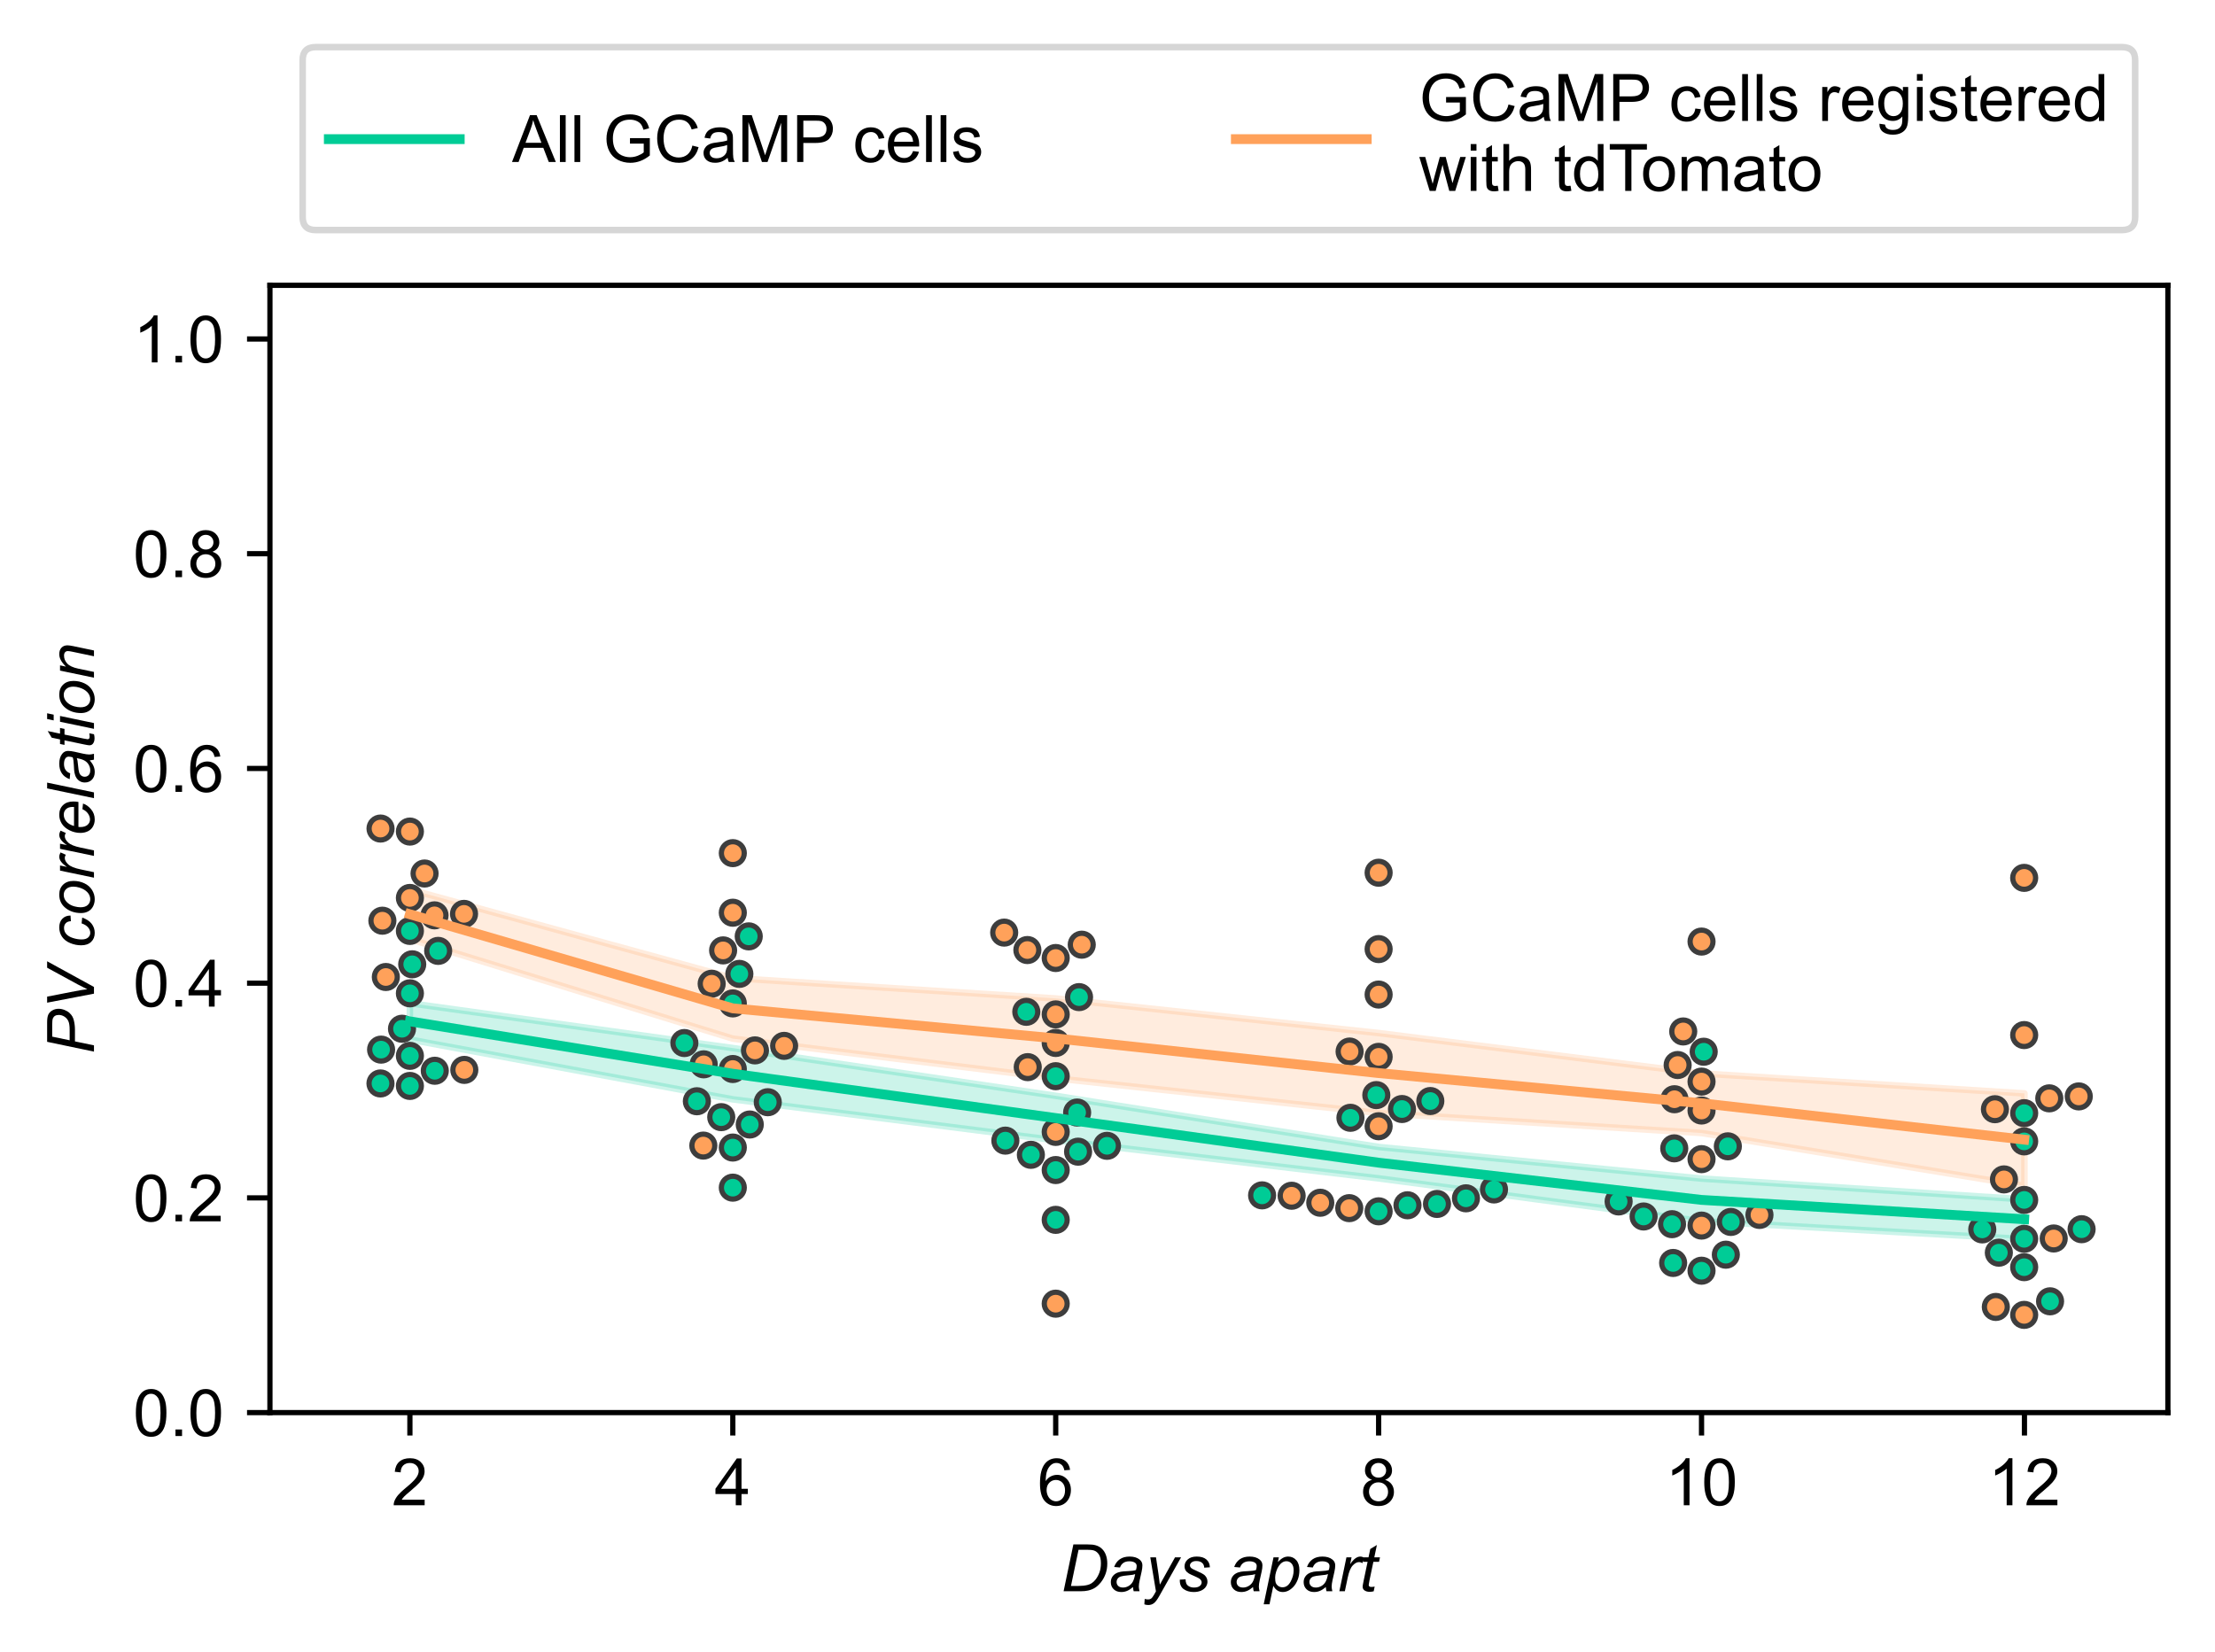 <?xml version="1.0" encoding="utf-8" standalone="no"?>
<!DOCTYPE svg PUBLIC "-//W3C//DTD SVG 1.1//EN"
  "http://www.w3.org/Graphics/SVG/1.1/DTD/svg11.dtd">
<!-- Created with matplotlib (https://matplotlib.org/) -->
<svg height="252.501pt" version="1.1" viewBox="0 0 338.445 252.501" width="338.445pt" xmlns="http://www.w3.org/2000/svg" xmlns:xlink="http://www.w3.org/1999/xlink">
 <defs>
  <style type="text/css">
*{stroke-linecap:butt;stroke-linejoin:round;}
  </style>
 </defs>
 <g id="figure_1">
  <g id="patch_1">
   <path d="M 0 252.501 
L 338.445 252.501 
L 338.445 0 
L 0 0 
z
" style="fill:#ffffff;"/>
  </g>
  <g id="axes_1">
   <g id="patch_2">
    <path d="M 41.245 215.893 
L 331.245 215.893 
L 331.245 43.607 
L 41.245 43.607 
z
" style="fill:#ffffff;"/>
   </g>
   <g id="PolyCollection_1">
    <defs>
     <path d="M 62.632 -99.176 
L 62.632 -93.624 
L 111.971 -84.485 
L 161.31 -78.227 
L 210.65 -72.408 
L 259.989 -65.864 
L 309.328 -63.126 
L 309.328 -69.199 
L 309.328 -69.199 
L 259.989 -72.374 
L 210.65 -77.208 
L 161.31 -85.025 
L 111.971 -92.323 
L 62.632 -99.176 
z
" id="m2b8dcafbbb" style="stroke:#00cc96;stroke-opacity:0.2;"/>
    </defs>
    <g clip-path="url(#pd792137e79)">
     <use style="fill:#00cc96;fill-opacity:0.2;stroke:#00cc96;stroke-opacity:0.2;" x="0" xlink:href="#m2b8dcafbbb" y="252.501"/>
    </g>
   </g>
   <g id="PolyCollection_2">
    <defs>
     <path d="M 62.632 -116.562 
L 62.632 -108.979 
L 111.971 -93.763 
L 161.31 -87.7 
L 210.65 -82.383 
L 259.989 -79.34 
L 309.328 -71.261 
L 309.328 -85.397 
L 309.328 -85.397 
L 259.989 -88.442 
L 210.65 -94.617 
L 161.31 -99.904 
L 111.971 -103.02 
L 62.632 -116.562 
z
" id="md7cc39a7b7" style="stroke:#ffa15a;stroke-opacity:0.2;"/>
    </defs>
    <g clip-path="url(#pd792137e79)">
     <use style="fill:#ffa15a;fill-opacity:0.2;stroke:#ffa15a;stroke-opacity:0.2;" x="0" xlink:href="#md7cc39a7b7" y="252.501"/>
    </g>
   </g>
   <g id="matplotlib.axis_1">
    <g id="xtick_1">
     <g id="line2d_1">
      <defs>
       <path d="M 0 0 
L 0 3.5 
" id="mbb2e84a072" style="stroke:#000000;stroke-width:0.8;"/>
      </defs>
      <g>
       <use style="stroke:#000000;stroke-width:0.8;" x="62.632" xlink:href="#mbb2e84a072" y="215.893"/>
      </g>
     </g>
     <g id="text_1">
      <!-- 2 -->
      <defs>
       <path d="M 50.344 8.453 
L 50.344 0 
L 3.031 0 
Q 2.938 3.172 4.047 6.109 
Q 5.859 10.938 9.828 15.625 
Q 13.812 20.312 21.344 26.469 
Q 33.016 36.031 37.109 41.625 
Q 41.219 47.219 41.219 52.203 
Q 41.219 57.422 37.469 61 
Q 33.734 64.594 27.734 64.594 
Q 21.391 64.594 17.578 60.781 
Q 13.766 56.984 13.719 50.25 
L 4.688 51.172 
Q 5.609 61.281 11.656 66.578 
Q 17.719 71.875 27.938 71.875 
Q 38.234 71.875 44.234 66.156 
Q 50.25 60.453 50.25 52 
Q 50.25 47.703 48.484 43.547 
Q 46.734 39.406 42.656 34.812 
Q 38.578 30.219 29.109 22.219 
Q 21.188 15.578 18.938 13.203 
Q 16.703 10.844 15.234 8.453 
z
" id="ArialMT-50"/>
      </defs>
      <g transform="translate(59.851 230.051)scale(0.1 -0.1)">
       <use xlink:href="#ArialMT-50"/>
      </g>
     </g>
    </g>
    <g id="xtick_2">
     <g id="line2d_2">
      <g>
       <use style="stroke:#000000;stroke-width:0.8;" x="111.971" xlink:href="#mbb2e84a072" y="215.893"/>
      </g>
     </g>
     <g id="text_2">
      <!-- 4 -->
      <defs>
       <path d="M 32.328 0 
L 32.328 17.141 
L 1.266 17.141 
L 1.266 25.203 
L 33.938 71.578 
L 41.109 71.578 
L 41.109 25.203 
L 50.781 25.203 
L 50.781 17.141 
L 41.109 17.141 
L 41.109 0 
z
M 32.328 25.203 
L 32.328 57.469 
L 9.906 25.203 
z
" id="ArialMT-52"/>
      </defs>
      <g transform="translate(109.191 230.051)scale(0.1 -0.1)">
       <use xlink:href="#ArialMT-52"/>
      </g>
     </g>
    </g>
    <g id="xtick_3">
     <g id="line2d_3">
      <g>
       <use style="stroke:#000000;stroke-width:0.8;" x="161.31" xlink:href="#mbb2e84a072" y="215.893"/>
      </g>
     </g>
     <g id="text_3">
      <!-- 6 -->
      <defs>
       <path d="M 49.75 54.047 
L 41.016 53.375 
Q 39.844 58.547 37.703 60.891 
Q 34.125 64.656 28.906 64.656 
Q 24.703 64.656 21.531 62.312 
Q 17.391 59.281 14.984 53.469 
Q 12.594 47.656 12.5 36.922 
Q 15.672 41.75 20.266 44.094 
Q 24.859 46.438 29.891 46.438 
Q 38.672 46.438 44.844 39.969 
Q 51.031 33.5 51.031 23.25 
Q 51.031 16.5 48.125 10.719 
Q 45.219 4.938 40.141 1.859 
Q 35.062 -1.219 28.609 -1.219 
Q 17.625 -1.219 10.688 6.859 
Q 3.766 14.938 3.766 33.5 
Q 3.766 54.25 11.422 63.672 
Q 18.109 71.875 29.438 71.875 
Q 37.891 71.875 43.281 67.141 
Q 48.688 62.406 49.75 54.047 
z
M 13.875 23.188 
Q 13.875 18.656 15.797 14.5 
Q 17.719 10.359 21.188 8.172 
Q 24.656 6 28.469 6 
Q 34.031 6 38.031 10.484 
Q 42.047 14.984 42.047 22.703 
Q 42.047 30.125 38.078 34.391 
Q 34.125 38.672 28.125 38.672 
Q 22.172 38.672 18.016 34.391 
Q 13.875 30.125 13.875 23.188 
z
" id="ArialMT-54"/>
      </defs>
      <g transform="translate(158.53 230.051)scale(0.1 -0.1)">
       <use xlink:href="#ArialMT-54"/>
      </g>
     </g>
    </g>
    <g id="xtick_4">
     <g id="line2d_4">
      <g>
       <use style="stroke:#000000;stroke-width:0.8;" x="210.65" xlink:href="#mbb2e84a072" y="215.893"/>
      </g>
     </g>
     <g id="text_4">
      <!-- 8 -->
      <defs>
       <path d="M 17.672 38.812 
Q 12.203 40.828 9.562 44.531 
Q 6.938 48.25 6.938 53.422 
Q 6.938 61.234 12.547 66.547 
Q 18.172 71.875 27.484 71.875 
Q 36.859 71.875 42.578 66.422 
Q 48.297 60.984 48.297 53.172 
Q 48.297 48.188 45.672 44.5 
Q 43.062 40.828 37.75 38.812 
Q 44.344 36.672 47.781 31.875 
Q 51.219 27.094 51.219 20.453 
Q 51.219 11.281 44.719 5.031 
Q 38.234 -1.219 27.641 -1.219 
Q 17.047 -1.219 10.547 5.047 
Q 4.047 11.328 4.047 20.703 
Q 4.047 27.688 7.594 32.391 
Q 11.141 37.109 17.672 38.812 
z
M 15.922 53.719 
Q 15.922 48.641 19.188 45.406 
Q 22.469 42.188 27.688 42.188 
Q 32.766 42.188 36.016 45.375 
Q 39.266 48.578 39.266 53.219 
Q 39.266 58.062 35.906 61.359 
Q 32.562 64.656 27.594 64.656 
Q 22.562 64.656 19.234 61.422 
Q 15.922 58.203 15.922 53.719 
z
M 13.094 20.656 
Q 13.094 16.891 14.875 13.375 
Q 16.656 9.859 20.172 7.922 
Q 23.688 6 27.734 6 
Q 34.031 6 38.125 10.047 
Q 42.234 14.109 42.234 20.359 
Q 42.234 26.703 38.016 30.859 
Q 33.797 35.016 27.438 35.016 
Q 21.234 35.016 17.156 30.906 
Q 13.094 26.812 13.094 20.656 
z
" id="ArialMT-56"/>
      </defs>
      <g transform="translate(207.869 230.051)scale(0.1 -0.1)">
       <use xlink:href="#ArialMT-56"/>
      </g>
     </g>
    </g>
    <g id="xtick_5">
     <g id="line2d_5">
      <g>
       <use style="stroke:#000000;stroke-width:0.8;" x="259.989" xlink:href="#mbb2e84a072" y="215.893"/>
      </g>
     </g>
     <g id="text_5">
      <!-- 10 -->
      <defs>
       <path d="M 37.25 0 
L 28.469 0 
L 28.469 56 
Q 25.297 52.984 20.141 49.953 
Q 14.984 46.922 10.891 45.406 
L 10.891 53.906 
Q 18.266 57.375 23.781 62.297 
Q 29.297 67.234 31.594 71.875 
L 37.25 71.875 
z
" id="ArialMT-49"/>
       <path d="M 4.156 35.297 
Q 4.156 48 6.766 55.734 
Q 9.375 63.484 14.516 67.672 
Q 19.672 71.875 27.484 71.875 
Q 33.25 71.875 37.594 69.547 
Q 41.938 67.234 44.766 62.859 
Q 47.609 58.5 49.219 52.219 
Q 50.828 45.953 50.828 35.297 
Q 50.828 22.703 48.234 14.969 
Q 45.656 7.234 40.5 3 
Q 35.359 -1.219 27.484 -1.219 
Q 17.141 -1.219 11.234 6.203 
Q 4.156 15.141 4.156 35.297 
z
M 13.188 35.297 
Q 13.188 17.672 17.312 11.828 
Q 21.438 6 27.484 6 
Q 33.547 6 37.672 11.859 
Q 41.797 17.719 41.797 35.297 
Q 41.797 52.984 37.672 58.781 
Q 33.547 64.594 27.391 64.594 
Q 21.344 64.594 17.719 59.469 
Q 13.188 52.938 13.188 35.297 
z
" id="ArialMT-48"/>
      </defs>
      <g transform="translate(254.428 230.051)scale(0.1 -0.1)">
       <use xlink:href="#ArialMT-49"/>
       <use x="55.615" xlink:href="#ArialMT-48"/>
      </g>
     </g>
    </g>
    <g id="xtick_6">
     <g id="line2d_6">
      <g>
       <use style="stroke:#000000;stroke-width:0.8;" x="309.328" xlink:href="#mbb2e84a072" y="215.893"/>
      </g>
     </g>
     <g id="text_6">
      <!-- 12 -->
      <g transform="translate(303.767 230.051)scale(0.1 -0.1)">
       <use xlink:href="#ArialMT-49"/>
       <use x="55.615" xlink:href="#ArialMT-50"/>
      </g>
     </g>
    </g>
    <g id="text_7">
     <!-- Days apart -->
     <defs>
      <path d="M 4.438 0 
L 19.391 71.578 
L 40.969 71.578 
Q 48.734 71.578 52.828 70.453 
Q 58.688 68.953 62.844 65.062 
Q 67 61.188 69.094 55.375 
Q 71.188 49.562 71.188 42.328 
Q 71.188 33.688 68.578 26.578 
Q 65.969 19.484 61.734 14.078 
Q 57.516 8.688 52.906 5.641 
Q 48.297 2.594 42 1.125 
Q 37.203 0 30.219 0 
z
M 15.719 8.109 
L 27.047 8.109 
Q 34.719 8.109 40.672 9.516 
Q 44.391 10.406 47.016 12.109 
Q 50.484 14.312 53.328 17.922 
Q 57.031 22.703 59.25 28.828 
Q 61.469 34.969 61.469 42.781 
Q 61.469 51.469 58.438 56.125 
Q 55.422 60.797 50.734 62.312 
Q 47.266 63.422 39.938 63.422 
L 27.297 63.422 
z
" id="Arial-ItalicMT-68"/>
      <path d="M 38.281 6.453 
Q 33.688 2.484 29.438 0.656 
Q 25.203 -1.172 20.359 -1.172 
Q 13.188 -1.172 8.781 3.047 
Q 4.391 7.281 4.391 13.875 
Q 4.391 18.219 6.359 21.562 
Q 8.344 24.906 11.609 26.922 
Q 14.891 28.953 19.625 29.828 
Q 22.609 30.422 30.938 30.766 
Q 39.266 31.109 42.875 32.516 
Q 43.891 36.141 43.891 38.531 
Q 43.891 41.609 41.656 43.359 
Q 38.578 45.797 32.672 45.797 
Q 27.094 45.797 23.547 43.328 
Q 20.016 40.875 18.406 36.328 
L 9.469 37.109 
Q 12.203 44.828 18.141 48.922 
Q 24.078 53.031 33.109 53.031 
Q 42.719 53.031 48.344 48.438 
Q 52.641 45.016 52.641 39.547 
Q 52.641 35.406 51.422 29.938 
L 48.531 17.047 
Q 47.172 10.891 47.172 7.031 
Q 47.172 4.594 48.25 0 
L 39.312 0 
Q 38.578 2.547 38.281 6.453 
z
M 41.547 26.266 
Q 39.703 25.531 37.578 25.141 
Q 35.453 24.75 30.469 24.312 
Q 22.75 23.641 19.578 22.578 
Q 16.406 21.531 14.797 19.234 
Q 13.188 16.938 13.188 14.156 
Q 13.188 10.453 15.75 8.062 
Q 18.312 5.672 23.047 5.672 
Q 27.438 5.672 31.484 7.984 
Q 35.547 10.297 37.891 14.453 
Q 40.234 18.609 41.547 26.266 
z
" id="Arial-ItalicMT-97"/>
      <path d="M 0 -20.016 
L 0.531 -11.719 
Q 3.266 -12.5 5.859 -12.5 
Q 8.547 -12.5 10.203 -11.281 
Q 12.359 -9.672 14.891 -5.219 
L 17.719 -0.141 
L 9.078 51.859 
L 17.781 51.859 
L 21.688 25.641 
Q 22.859 17.875 23.688 10.109 
L 46.875 51.859 
L 56.109 51.859 
L 23.047 -6.891 
Q 18.266 -15.484 14.547 -18.266 
Q 10.844 -21.047 6 -21.047 
Q 2.938 -21.047 0 -20.016 
z
" id="Arial-ItalicMT-121"/>
      <path d="M 4.156 17.719 
L 12.984 18.266 
Q 12.984 14.453 14.156 11.766 
Q 15.328 9.078 18.469 7.375 
Q 21.625 5.672 25.828 5.672 
Q 31.688 5.672 34.609 8.016 
Q 37.547 10.359 37.547 13.531 
Q 37.547 15.828 35.797 17.875 
Q 33.984 19.922 26.969 22.922 
Q 19.969 25.922 18.016 27.156 
Q 14.75 29.156 13.078 31.859 
Q 11.422 34.578 11.422 38.094 
Q 11.422 44.234 16.297 48.625 
Q 21.188 53.031 29.984 53.031 
Q 39.75 53.031 44.844 48.516 
Q 49.953 44 50.141 36.625 
L 41.5 36.031 
Q 41.312 40.719 38.188 43.453 
Q 35.062 46.188 29.344 46.188 
Q 24.75 46.188 22.203 44.094 
Q 19.672 42 19.672 39.547 
Q 19.672 37.109 21.875 35.25 
Q 23.344 33.984 29.438 31.344 
Q 39.594 26.953 42.234 24.422 
Q 46.438 20.359 46.438 14.547 
Q 46.438 10.688 44.062 6.969 
Q 41.703 3.266 36.844 1.047 
Q 31.984 -1.172 25.391 -1.172 
Q 16.406 -1.172 10.109 3.266 
Q 3.812 7.719 4.156 17.719 
z
" id="Arial-ItalicMT-115"/>
      <path id="Arial-ItalicMT-32"/>
      <path d="M -1.031 -19.875 
L 13.969 51.859 
L 22.125 51.859 
L 20.609 44.625 
Q 25.141 49.359 28.734 51.188 
Q 32.328 53.031 36.328 53.031 
Q 43.75 53.031 48.625 47.625 
Q 53.516 42.234 53.516 32.172 
Q 53.516 24.078 50.828 17.406 
Q 48.141 10.75 44.234 6.688 
Q 40.328 2.641 36.328 0.734 
Q 32.328 -1.172 28.125 -1.172 
Q 18.797 -1.172 13.672 8.297 
L 7.812 -19.875 
z
M 16.453 21.188 
Q 16.453 15.375 17.281 13.141 
Q 18.5 9.969 21.281 8.016 
Q 24.078 6.062 27.734 6.062 
Q 35.359 6.062 40.047 14.625 
Q 44.734 23.188 44.734 32.125 
Q 44.734 38.719 41.578 42.312 
Q 38.422 45.906 33.734 45.906 
Q 30.375 45.906 27.484 44.109 
Q 24.609 42.328 22.141 38.781 
Q 19.672 35.25 18.062 30.125 
Q 16.453 25 16.453 21.188 
z
" id="Arial-ItalicMT-112"/>
      <path d="M 3.328 0 
L 14.156 51.859 
L 21.969 51.859 
L 19.781 41.266 
Q 23.781 47.266 27.609 50.141 
Q 31.453 53.031 35.453 53.031 
Q 38.094 53.031 41.938 51.125 
L 38.328 42.922 
Q 36.031 44.578 33.297 44.578 
Q 28.656 44.578 23.766 39.406 
Q 18.891 34.234 16.109 20.797 
L 11.719 0 
z
" id="Arial-ItalicMT-114"/>
      <path d="M 23.969 7.172 
L 22.516 -0.047 
Q 19.344 -0.875 16.359 -0.875 
Q 11.078 -0.875 7.953 1.703 
Q 5.609 3.656 5.609 7.031 
Q 5.609 8.734 6.891 14.891 
L 13.188 45.016 
L 6.203 45.016 
L 7.625 51.859 
L 14.594 51.859 
L 17.281 64.594 
L 27.391 70.703 
L 23.438 51.859 
L 32.125 51.859 
L 30.672 45.016 
L 22.016 45.016 
L 16.016 16.359 
Q 14.891 10.891 14.891 9.812 
Q 14.891 8.25 15.797 7.422 
Q 16.703 6.594 18.75 6.594 
Q 21.688 6.594 23.969 7.172 
z
" id="Arial-ItalicMT-116"/>
     </defs>
     <g transform="translate(162.07 243.196)scale(0.1 -0.1)">
      <use xlink:href="#Arial-ItalicMT-68"/>
      <use x="72.217" xlink:href="#Arial-ItalicMT-97"/>
      <use x="127.832" xlink:href="#Arial-ItalicMT-121"/>
      <use x="177.832" xlink:href="#Arial-ItalicMT-115"/>
      <use x="227.832" xlink:href="#Arial-ItalicMT-32"/>
      <use x="255.615" xlink:href="#Arial-ItalicMT-97"/>
      <use x="311.23" xlink:href="#Arial-ItalicMT-112"/>
      <use x="366.846" xlink:href="#Arial-ItalicMT-97"/>
      <use x="422.461" xlink:href="#Arial-ItalicMT-114"/>
      <use x="455.762" xlink:href="#Arial-ItalicMT-116"/>
     </g>
    </g>
   </g>
   <g id="matplotlib.axis_2">
    <g id="ytick_1">
     <g id="line2d_7">
      <defs>
       <path d="M 0 0 
L -3.5 0 
" id="mbbd9599e46" style="stroke:#000000;stroke-width:0.8;"/>
      </defs>
      <g>
       <use style="stroke:#000000;stroke-width:0.8;" x="41.245" xlink:href="#mbbd9599e46" y="215.893"/>
      </g>
     </g>
     <g id="text_8">
      <!-- 0.0 -->
      <defs>
       <path d="M 9.078 0 
L 9.078 10.016 
L 19.094 10.016 
L 19.094 0 
z
" id="ArialMT-46"/>
      </defs>
      <g transform="translate(20.345 219.472)scale(0.1 -0.1)">
       <use xlink:href="#ArialMT-48"/>
       <use x="55.615" xlink:href="#ArialMT-46"/>
       <use x="83.398" xlink:href="#ArialMT-48"/>
      </g>
     </g>
    </g>
    <g id="ytick_2">
     <g id="line2d_8">
      <g>
       <use style="stroke:#000000;stroke-width:0.8;" x="41.245" xlink:href="#mbbd9599e46" y="183.077"/>
      </g>
     </g>
     <g id="text_9">
      <!-- 0.2 -->
      <g transform="translate(20.345 186.656)scale(0.1 -0.1)">
       <use xlink:href="#ArialMT-48"/>
       <use x="55.615" xlink:href="#ArialMT-46"/>
       <use x="83.398" xlink:href="#ArialMT-50"/>
      </g>
     </g>
    </g>
    <g id="ytick_3">
     <g id="line2d_9">
      <g>
       <use style="stroke:#000000;stroke-width:0.8;" x="41.245" xlink:href="#mbbd9599e46" y="150.26"/>
      </g>
     </g>
     <g id="text_10">
      <!-- 0.4 -->
      <g transform="translate(20.345 153.839)scale(0.1 -0.1)">
       <use xlink:href="#ArialMT-48"/>
       <use x="55.615" xlink:href="#ArialMT-46"/>
       <use x="83.398" xlink:href="#ArialMT-52"/>
      </g>
     </g>
    </g>
    <g id="ytick_4">
     <g id="line2d_10">
      <g>
       <use style="stroke:#000000;stroke-width:0.8;" x="41.245" xlink:href="#mbbd9599e46" y="117.444"/>
      </g>
     </g>
     <g id="text_11">
      <!-- 0.6 -->
      <g transform="translate(20.345 121.023)scale(0.1 -0.1)">
       <use xlink:href="#ArialMT-48"/>
       <use x="55.615" xlink:href="#ArialMT-46"/>
       <use x="83.398" xlink:href="#ArialMT-54"/>
      </g>
     </g>
    </g>
    <g id="ytick_5">
     <g id="line2d_11">
      <g>
       <use style="stroke:#000000;stroke-width:0.8;" x="41.245" xlink:href="#mbbd9599e46" y="84.627"/>
      </g>
     </g>
     <g id="text_12">
      <!-- 0.8 -->
      <g transform="translate(20.345 88.206)scale(0.1 -0.1)">
       <use xlink:href="#ArialMT-48"/>
       <use x="55.615" xlink:href="#ArialMT-46"/>
       <use x="83.398" xlink:href="#ArialMT-56"/>
      </g>
     </g>
    </g>
    <g id="ytick_6">
     <g id="line2d_12">
      <g>
       <use style="stroke:#000000;stroke-width:0.8;" x="41.245" xlink:href="#mbbd9599e46" y="51.811"/>
      </g>
     </g>
     <g id="text_13">
      <!-- 1.0 -->
      <g transform="translate(20.345 55.39)scale(0.1 -0.1)">
       <use xlink:href="#ArialMT-49"/>
       <use x="55.615" xlink:href="#ArialMT-46"/>
       <use x="83.398" xlink:href="#ArialMT-48"/>
      </g>
     </g>
    </g>
    <g id="text_14">
     <!-- PV correlation -->
     <defs>
      <path d="M 4.297 0 
L 19.281 71.578 
L 49.172 71.578 
Q 56.938 71.578 60.812 69.797 
Q 64.703 68.016 67.234 63.688 
Q 69.781 59.375 69.781 54 
Q 69.781 49.562 67.969 44.969 
Q 66.156 40.375 63.391 37.391 
Q 60.641 34.422 57.812 32.906 
Q 54.984 31.391 51.766 30.672 
Q 44.875 29.047 37.844 29.047 
L 19.922 29.047 
L 13.875 0 
z
M 21.625 37.156 
L 37.406 37.156 
Q 46.578 37.156 50.875 39.125 
Q 55.172 41.109 57.766 45.156 
Q 60.359 49.219 60.359 53.766 
Q 60.359 57.281 58.984 59.5 
Q 57.625 61.719 55.125 62.766 
Q 52.641 63.812 45.562 63.812 
L 27.203 63.812 
z
" id="Arial-ItalicMT-80"/>
      <path d="M 26.172 0 
L 12.406 71.578 
L 21.625 71.578 
L 29.938 28.906 
Q 32.234 17.281 32.906 10.156 
Q 37.406 19.344 40.281 24.703 
L 65.828 71.578 
L 75.688 71.578 
L 36.422 0 
z
" id="Arial-ItalicMT-86"/>
      <path d="M 39.109 18.891 
L 47.953 17.969 
Q 44.625 8.25 38.5 3.531 
Q 32.375 -1.172 24.562 -1.172 
Q 16.109 -1.172 10.859 4.297 
Q 5.609 9.766 5.609 19.578 
Q 5.609 28.078 8.984 36.281 
Q 12.359 44.484 18.625 48.75 
Q 24.906 53.031 32.953 53.031 
Q 41.312 53.031 46.188 48.312 
Q 51.078 43.609 51.078 35.844 
L 42.391 35.25 
Q 42.328 40.188 39.516 42.969 
Q 36.719 45.75 32.125 45.75 
Q 26.812 45.75 22.906 42.375 
Q 19 39.016 16.766 32.156 
Q 14.547 25.297 14.547 18.953 
Q 14.547 12.312 17.469 8.984 
Q 20.406 5.672 24.703 5.672 
Q 29 5.672 32.922 8.938 
Q 36.859 12.203 39.109 18.891 
z
" id="Arial-ItalicMT-99"/>
      <path d="M 4.891 19.672 
Q 4.891 34.859 13.812 44.828 
Q 21.188 53.031 33.156 53.031 
Q 42.531 53.031 48.266 47.172 
Q 54 41.312 54 31.344 
Q 54 22.406 50.391 14.719 
Q 46.781 7.031 40.109 2.922 
Q 33.453 -1.172 26.078 -1.172 
Q 20.016 -1.172 15.062 1.406 
Q 10.109 4 7.5 8.734 
Q 4.891 13.484 4.891 19.672 
z
M 13.719 20.562 
Q 13.719 13.234 17.234 9.453 
Q 20.75 5.672 26.172 5.672 
Q 29 5.672 31.781 6.812 
Q 34.578 7.953 36.969 10.297 
Q 39.359 12.641 41.031 15.641 
Q 42.719 18.656 43.75 22.125 
Q 45.266 26.953 45.266 31.391 
Q 45.266 38.422 41.719 42.297 
Q 38.188 46.188 32.812 46.188 
Q 28.656 46.188 25.234 44.203 
Q 21.828 42.234 19.062 38.422 
Q 16.312 34.625 15.016 29.562 
Q 13.719 24.516 13.719 20.562 
z
" id="Arial-ItalicMT-111"/>
      <path d="M 41.406 17.625 
L 50 16.75 
Q 48.141 10.359 41.469 4.594 
Q 34.812 -1.172 25.594 -1.172 
Q 19.828 -1.172 15.016 1.484 
Q 10.203 4.156 7.688 9.234 
Q 5.172 14.312 5.172 20.797 
Q 5.172 29.297 9.094 37.281 
Q 13.031 45.266 19.281 49.141 
Q 25.531 53.031 32.812 53.031 
Q 42.094 53.031 47.625 47.266 
Q 53.172 41.5 53.172 31.547 
Q 53.172 27.734 52.484 23.734 
L 14.312 23.734 
Q 14.109 22.219 14.109 21 
Q 14.109 13.719 17.453 9.891 
Q 20.797 6.062 25.641 6.062 
Q 30.172 6.062 34.562 9.031 
Q 38.969 12.016 41.406 17.625 
z
M 15.719 30.469 
L 44.828 30.469 
Q 44.875 31.844 44.875 32.422 
Q 44.875 39.062 41.547 42.594 
Q 38.234 46.141 33.016 46.141 
Q 27.344 46.141 22.672 42.234 
Q 18.016 38.328 15.719 30.469 
z
" id="Arial-ItalicMT-101"/>
      <path d="M 2.641 0 
L 17.578 71.578 
L 26.422 71.578 
L 11.469 0 
z
" id="Arial-ItalicMT-108"/>
      <path d="M 15.875 61.578 
L 17.969 71.578 
L 26.766 71.578 
L 24.656 61.578 
z
M 2.984 0 
L 13.812 51.859 
L 22.656 51.859 
L 11.812 0 
z
" id="Arial-ItalicMT-105"/>
      <path d="M 3.328 0 
L 14.156 51.859 
L 22.172 51.859 
L 20.266 42.828 
Q 25.484 48.141 30.031 50.578 
Q 34.578 53.031 39.312 53.031 
Q 45.609 53.031 49.188 49.609 
Q 52.781 46.188 52.781 40.484 
Q 52.781 37.594 51.516 31.391 
L 44.922 0 
L 36.078 0 
L 42.969 32.859 
Q 44 37.641 44 39.938 
Q 44 42.531 42.219 44.141 
Q 40.438 45.75 37.062 45.75 
Q 30.281 45.75 24.969 40.859 
Q 19.672 35.984 17.188 24.125 
L 12.156 0 
z
" id="Arial-ItalicMT-110"/>
     </defs>
     <g transform="translate(14.358 161.152)rotate(-90)scale(0.1 -0.1)">
      <use xlink:href="#Arial-ItalicMT-80"/>
      <use x="66.699" xlink:href="#Arial-ItalicMT-86"/>
      <use x="133.398" xlink:href="#Arial-ItalicMT-32"/>
      <use x="161.182" xlink:href="#Arial-ItalicMT-99"/>
      <use x="211.182" xlink:href="#Arial-ItalicMT-111"/>
      <use x="266.797" xlink:href="#Arial-ItalicMT-114"/>
      <use x="300.098" xlink:href="#Arial-ItalicMT-114"/>
      <use x="333.398" xlink:href="#Arial-ItalicMT-101"/>
      <use x="389.014" xlink:href="#Arial-ItalicMT-108"/>
      <use x="411.23" xlink:href="#Arial-ItalicMT-97"/>
      <use x="466.846" xlink:href="#Arial-ItalicMT-116"/>
      <use x="494.629" xlink:href="#Arial-ItalicMT-105"/>
      <use x="516.846" xlink:href="#Arial-ItalicMT-111"/>
      <use x="572.461" xlink:href="#Arial-ItalicMT-110"/>
     </g>
    </g>
   </g>
   <g id="line2d_13"/>
   <g id="line2d_14"/>
   <g id="patch_3">
    <path d="M 41.245 215.893 
L 41.245 43.607 
" style="fill:none;stroke:#000000;stroke-linecap:square;stroke-linejoin:miter;stroke-width:0.8;"/>
   </g>
   <g id="patch_4">
    <path d="M 331.245 215.893 
L 331.245 43.607 
" style="fill:none;stroke:#000000;stroke-linecap:square;stroke-linejoin:miter;stroke-width:0.8;"/>
   </g>
   <g id="patch_5">
    <path d="M 41.245 215.893 
L 331.245 215.893 
" style="fill:none;stroke:#000000;stroke-linecap:square;stroke-linejoin:miter;stroke-width:0.8;"/>
   </g>
   <g id="patch_6">
    <path d="M 41.245 43.607 
L 331.245 43.607 
" style="fill:none;stroke:#000000;stroke-linecap:square;stroke-linejoin:miter;stroke-width:0.8;"/>
   </g>
   <g id="PathCollection_1">
    <defs>
     <path d="M 0 1.75 
C 0.464 1.75 0.909 1.566 1.237 1.237 
C 1.566 0.909 1.75 0.464 1.75 0 
C 1.75 -0.464 1.566 -0.909 1.237 -1.237 
C 0.909 -1.566 0.464 -1.75 0 -1.75 
C -0.464 -1.75 -0.909 -1.566 -1.237 -1.237 
C -1.566 -0.909 -1.75 -0.464 -1.75 0 
C -1.75 0.464 -1.566 0.909 -1.237 1.237 
C -0.909 1.566 -0.464 1.75 0 1.75 
z
" id="C0_0_07ec95119d"/>
    </defs>
    <g clip-path="url(#pd792137e79)">
     <use style="fill:#00cc96;stroke:#3d3d3d;stroke-width:0.8;" x="62.632" xlink:href="#C0_0_07ec95119d" y="151.814"/>
    </g>
    <g clip-path="url(#pd792137e79)">
     <use style="fill:#00cc96;stroke:#3d3d3d;stroke-width:0.8;" x="62.632" xlink:href="#C0_0_07ec95119d" y="142.276"/>
    </g>
    <g clip-path="url(#pd792137e79)">
     <use style="fill:#00cc96;stroke:#3d3d3d;stroke-width:0.8;" x="62.632" xlink:href="#C0_0_07ec95119d" y="161.37"/>
    </g>
    <g clip-path="url(#pd792137e79)">
     <use style="fill:#00cc96;stroke:#3d3d3d;stroke-width:0.8;" x="58.135" xlink:href="#C0_0_07ec95119d" y="165.587"/>
    </g>
    <g clip-path="url(#pd792137e79)">
     <use style="fill:#00cc96;stroke:#3d3d3d;stroke-width:0.8;" x="66.433" xlink:href="#C0_0_07ec95119d" y="163.647"/>
    </g>
    <g clip-path="url(#pd792137e79)">
     <use style="fill:#00cc96;stroke:#3d3d3d;stroke-width:0.8;" x="62.632" xlink:href="#C0_0_07ec95119d" y="165.967"/>
    </g>
    <g clip-path="url(#pd792137e79)">
     <use style="fill:#00cc96;stroke:#3d3d3d;stroke-width:0.8;" x="62.985" xlink:href="#C0_0_07ec95119d" y="147.378"/>
    </g>
    <g clip-path="url(#pd792137e79)">
     <use style="fill:#00cc96;stroke:#3d3d3d;stroke-width:0.8;" x="66.952" xlink:href="#C0_0_07ec95119d" y="145.326"/>
    </g>
    <g clip-path="url(#pd792137e79)">
     <use style="fill:#00cc96;stroke:#3d3d3d;stroke-width:0.8;" x="58.229" xlink:href="#C0_0_07ec95119d" y="160.417"/>
    </g>
    <g clip-path="url(#pd792137e79)">
     <use style="fill:#00cc96;stroke:#3d3d3d;stroke-width:0.8;" x="61.426" xlink:href="#C0_0_07ec95119d" y="157.227"/>
    </g>
    <g clip-path="url(#pd792137e79)">
     <use style="fill:#ffa15a;stroke:#3d3d3d;stroke-width:0.8;" x="66.393" xlink:href="#C0_0_07ec95119d" y="139.896"/>
    </g>
    <g clip-path="url(#pd792137e79)">
     <use style="fill:#ffa15a;stroke:#3d3d3d;stroke-width:0.8;" x="58.426" xlink:href="#C0_0_07ec95119d" y="140.713"/>
    </g>
    <g clip-path="url(#pd792137e79)">
     <use style="fill:#ffa15a;stroke:#3d3d3d;stroke-width:0.8;" x="62.632" xlink:href="#C0_0_07ec95119d" y="137.235"/>
    </g>
    <g clip-path="url(#pd792137e79)">
     <use style="fill:#ffa15a;stroke:#3d3d3d;stroke-width:0.8;" x="70.902" xlink:href="#C0_0_07ec95119d" y="139.671"/>
    </g>
    <g clip-path="url(#pd792137e79)">
     <use style="fill:#ffa15a;stroke:#3d3d3d;stroke-width:0.8;" x="58.955" xlink:href="#C0_0_07ec95119d" y="149.318"/>
    </g>
    <g clip-path="url(#pd792137e79)">
     <use style="fill:#ffa15a;stroke:#3d3d3d;stroke-width:0.8;" x="64.871" xlink:href="#C0_0_07ec95119d" y="133.501"/>
    </g>
    <g clip-path="url(#pd792137e79)">
     <use style="fill:#ffa15a;stroke:#3d3d3d;stroke-width:0.8;" x="70.946" xlink:href="#C0_0_07ec95119d" y="163.515"/>
    </g>
    <g clip-path="url(#pd792137e79)">
     <use style="fill:#ffa15a;stroke:#3d3d3d;stroke-width:0.8;" x="62.632" xlink:href="#C0_0_07ec95119d" y="127.091"/>
    </g>
    <g clip-path="url(#pd792137e79)">
     <use style="fill:#ffa15a;stroke:#3d3d3d;stroke-width:0.8;" x="58.143" xlink:href="#C0_0_07ec95119d" y="126.631"/>
    </g>
   </g>
   <g id="PathCollection_2">
    <defs>
     <path d="M 0 1.75 
C 0.464 1.75 0.909 1.566 1.237 1.237 
C 1.566 0.909 1.75 0.464 1.75 0 
C 1.75 -0.464 1.566 -0.909 1.237 -1.237 
C 0.909 -1.566 0.464 -1.75 0 -1.75 
C -0.464 -1.75 -0.909 -1.566 -1.237 -1.237 
C -1.566 -0.909 -1.75 -0.464 -1.75 0 
C -1.75 0.464 -1.566 0.909 -1.237 1.237 
C -0.909 1.566 -0.464 1.75 0 1.75 
z
" id="C1_0_116b09d1ed"/>
    </defs>
    <g clip-path="url(#pd792137e79)">
     <use style="fill:#00cc96;stroke:#3d3d3d;stroke-width:0.8;" x="104.568" xlink:href="#C1_0_116b09d1ed" y="159.41"/>
    </g>
    <g clip-path="url(#pd792137e79)">
     <use style="fill:#00cc96;stroke:#3d3d3d;stroke-width:0.8;" x="114.404" xlink:href="#C1_0_116b09d1ed" y="143.108"/>
    </g>
    <g clip-path="url(#pd792137e79)">
     <use style="fill:#00cc96;stroke:#3d3d3d;stroke-width:0.8;" x="114.562" xlink:href="#C1_0_116b09d1ed" y="171.862"/>
    </g>
    <g clip-path="url(#pd792137e79)">
     <use style="fill:#00cc96;stroke:#3d3d3d;stroke-width:0.8;" x="117.314" xlink:href="#C1_0_116b09d1ed" y="168.454"/>
    </g>
    <g clip-path="url(#pd792137e79)">
     <use style="fill:#00cc96;stroke:#3d3d3d;stroke-width:0.8;" x="111.971" xlink:href="#C1_0_116b09d1ed" y="181.513"/>
    </g>
    <g clip-path="url(#pd792137e79)">
     <use style="fill:#00cc96;stroke:#3d3d3d;stroke-width:0.8;" x="111.971" xlink:href="#C1_0_116b09d1ed" y="175.384"/>
    </g>
    <g clip-path="url(#pd792137e79)">
     <use style="fill:#00cc96;stroke:#3d3d3d;stroke-width:0.8;" x="111.971" xlink:href="#C1_0_116b09d1ed" y="153.354"/>
    </g>
    <g clip-path="url(#pd792137e79)">
     <use style="fill:#00cc96;stroke:#3d3d3d;stroke-width:0.8;" x="112.971" xlink:href="#C1_0_116b09d1ed" y="148.843"/>
    </g>
    <g clip-path="url(#pd792137e79)">
     <use style="fill:#00cc96;stroke:#3d3d3d;stroke-width:0.8;" x="110.204" xlink:href="#C1_0_116b09d1ed" y="170.736"/>
    </g>
    <g clip-path="url(#pd792137e79)">
     <use style="fill:#00cc96;stroke:#3d3d3d;stroke-width:0.8;" x="106.479" xlink:href="#C1_0_116b09d1ed" y="168.307"/>
    </g>
    <g clip-path="url(#pd792137e79)">
     <use style="fill:#ffa15a;stroke:#3d3d3d;stroke-width:0.8;" x="111.971" xlink:href="#C1_0_116b09d1ed" y="163.38"/>
    </g>
    <g clip-path="url(#pd792137e79)">
     <use style="fill:#ffa15a;stroke:#3d3d3d;stroke-width:0.8;" x="107.467" xlink:href="#C1_0_116b09d1ed" y="175.084"/>
    </g>
    <g clip-path="url(#pd792137e79)">
     <use style="fill:#ffa15a;stroke:#3d3d3d;stroke-width:0.8;" x="108.741" xlink:href="#C1_0_116b09d1ed" y="150.349"/>
    </g>
    <g clip-path="url(#pd792137e79)">
     <use style="fill:#ffa15a;stroke:#3d3d3d;stroke-width:0.8;" x="110.49" xlink:href="#C1_0_116b09d1ed" y="145.251"/>
    </g>
    <g clip-path="url(#pd792137e79)">
     <use style="fill:#ffa15a;stroke:#3d3d3d;stroke-width:0.8;" x="107.519" xlink:href="#C1_0_116b09d1ed" y="162.664"/>
    </g>
    <g clip-path="url(#pd792137e79)">
     <use style="fill:#ffa15a;stroke:#3d3d3d;stroke-width:0.8;" x="111.971" xlink:href="#C1_0_116b09d1ed" y="139.492"/>
    </g>
    <g clip-path="url(#pd792137e79)">
     <use style="fill:#ffa15a;stroke:#3d3d3d;stroke-width:0.8;" x="119.812" xlink:href="#C1_0_116b09d1ed" y="159.844"/>
    </g>
    <g clip-path="url(#pd792137e79)">
     <use style="fill:#ffa15a;stroke:#3d3d3d;stroke-width:0.8;" x="111.971" xlink:href="#C1_0_116b09d1ed" y="130.387"/>
    </g>
    <g clip-path="url(#pd792137e79)">
     <use style="fill:#ffa15a;stroke:#3d3d3d;stroke-width:0.8;" x="115.355" xlink:href="#C1_0_116b09d1ed" y="160.534"/>
    </g>
   </g>
   <g id="PathCollection_3">
    <defs>
     <path d="M 0 1.75 
C 0.464 1.75 0.909 1.566 1.237 1.237 
C 1.566 0.909 1.75 0.464 1.75 0 
C 1.75 -0.464 1.566 -0.909 1.237 -1.237 
C 0.909 -1.566 0.464 -1.75 0 -1.75 
C -0.464 -1.75 -0.909 -1.566 -1.237 -1.237 
C -1.566 -0.909 -1.75 -0.464 -1.75 0 
C -1.75 0.464 -1.566 0.909 -1.237 1.237 
C -0.909 1.566 -0.464 1.75 0 1.75 
z
" id="C2_0_32f1e76662"/>
    </defs>
    <g clip-path="url(#pd792137e79)">
     <use style="fill:#00cc96;stroke:#3d3d3d;stroke-width:0.8;" x="164.583" xlink:href="#C2_0_32f1e76662" y="170.032"/>
    </g>
    <g clip-path="url(#pd792137e79)">
     <use style="fill:#00cc96;stroke:#3d3d3d;stroke-width:0.8;" x="156.815" xlink:href="#C2_0_32f1e76662" y="154.638"/>
    </g>
    <g clip-path="url(#pd792137e79)">
     <use style="fill:#00cc96;stroke:#3d3d3d;stroke-width:0.8;" x="164.728" xlink:href="#C2_0_32f1e76662" y="176.014"/>
    </g>
    <g clip-path="url(#pd792137e79)">
     <use style="fill:#00cc96;stroke:#3d3d3d;stroke-width:0.8;" x="161.31" xlink:href="#C2_0_32f1e76662" y="178.823"/>
    </g>
    <g clip-path="url(#pd792137e79)">
     <use style="fill:#00cc96;stroke:#3d3d3d;stroke-width:0.8;" x="161.31" xlink:href="#C2_0_32f1e76662" y="186.434"/>
    </g>
    <g clip-path="url(#pd792137e79)">
     <use style="fill:#00cc96;stroke:#3d3d3d;stroke-width:0.8;" x="153.616" xlink:href="#C2_0_32f1e76662" y="174.326"/>
    </g>
    <g clip-path="url(#pd792137e79)">
     <use style="fill:#00cc96;stroke:#3d3d3d;stroke-width:0.8;" x="164.874" xlink:href="#C2_0_32f1e76662" y="152.393"/>
    </g>
    <g clip-path="url(#pd792137e79)">
     <use style="fill:#00cc96;stroke:#3d3d3d;stroke-width:0.8;" x="161.31" xlink:href="#C2_0_32f1e76662" y="164.478"/>
    </g>
    <g clip-path="url(#pd792137e79)">
     <use style="fill:#00cc96;stroke:#3d3d3d;stroke-width:0.8;" x="157.515" xlink:href="#C2_0_32f1e76662" y="176.495"/>
    </g>
    <g clip-path="url(#pd792137e79)">
     <use style="fill:#00cc96;stroke:#3d3d3d;stroke-width:0.8;" x="169.144" xlink:href="#C2_0_32f1e76662" y="175.118"/>
    </g>
    <g clip-path="url(#pd792137e79)">
     <use style="fill:#ffa15a;stroke:#3d3d3d;stroke-width:0.8;" x="157.036" xlink:href="#C2_0_32f1e76662" y="163.094"/>
    </g>
    <g clip-path="url(#pd792137e79)">
     <use style="fill:#ffa15a;stroke:#3d3d3d;stroke-width:0.8;" x="161.31" xlink:href="#C2_0_32f1e76662" y="199.244"/>
    </g>
    <g clip-path="url(#pd792137e79)">
     <use style="fill:#ffa15a;stroke:#3d3d3d;stroke-width:0.8;" x="161.31" xlink:href="#C2_0_32f1e76662" y="159.399"/>
    </g>
    <g clip-path="url(#pd792137e79)">
     <use style="fill:#ffa15a;stroke:#3d3d3d;stroke-width:0.8;" x="161.31" xlink:href="#C2_0_32f1e76662" y="155.034"/>
    </g>
    <g clip-path="url(#pd792137e79)">
     <use style="fill:#ffa15a;stroke:#3d3d3d;stroke-width:0.8;" x="161.31" xlink:href="#C2_0_32f1e76662" y="172.994"/>
    </g>
    <g clip-path="url(#pd792137e79)">
     <use style="fill:#ffa15a;stroke:#3d3d3d;stroke-width:0.8;" x="165.288" xlink:href="#C2_0_32f1e76662" y="144.38"/>
    </g>
    <g clip-path="url(#pd792137e79)">
     <use style="fill:#ffa15a;stroke:#3d3d3d;stroke-width:0.8;" x="153.437" xlink:href="#C2_0_32f1e76662" y="142.533"/>
    </g>
    <g clip-path="url(#pd792137e79)">
     <use style="fill:#ffa15a;stroke:#3d3d3d;stroke-width:0.8;" x="156.98" xlink:href="#C2_0_32f1e76662" y="145.198"/>
    </g>
    <g clip-path="url(#pd792137e79)">
     <use style="fill:#ffa15a;stroke:#3d3d3d;stroke-width:0.8;" x="161.31" xlink:href="#C2_0_32f1e76662" y="146.416"/>
    </g>
   </g>
   <g id="PathCollection_4">
    <defs>
     <path d="M 0 1.75 
C 0.464 1.75 0.909 1.566 1.237 1.237 
C 1.566 0.909 1.75 0.464 1.75 0 
C 1.75 -0.464 1.566 -0.909 1.237 -1.237 
C 0.909 -1.566 0.464 -1.75 0 -1.75 
C -0.464 -1.75 -0.909 -1.566 -1.237 -1.237 
C -1.566 -0.909 -1.75 -0.464 -1.75 0 
C -1.75 0.464 -1.566 0.909 -1.237 1.237 
C -0.909 1.566 -0.464 1.75 0 1.75 
z
" id="C3_0_595ef6a996"/>
    </defs>
    <g clip-path="url(#pd792137e79)">
     <use style="fill:#00cc96;stroke:#3d3d3d;stroke-width:0.8;" x="214.22" xlink:href="#C3_0_595ef6a996" y="169.495"/>
    </g>
    <g clip-path="url(#pd792137e79)">
     <use style="fill:#00cc96;stroke:#3d3d3d;stroke-width:0.8;" x="210.296" xlink:href="#C3_0_595ef6a996" y="167.367"/>
    </g>
    <g clip-path="url(#pd792137e79)">
     <use style="fill:#00cc96;stroke:#3d3d3d;stroke-width:0.8;" x="192.845" xlink:href="#C3_0_595ef6a996" y="182.69"/>
    </g>
    <g clip-path="url(#pd792137e79)">
     <use style="fill:#00cc96;stroke:#3d3d3d;stroke-width:0.8;" x="219.569" xlink:href="#C3_0_595ef6a996" y="184.004"/>
    </g>
    <g clip-path="url(#pd792137e79)">
     <use style="fill:#00cc96;stroke:#3d3d3d;stroke-width:0.8;" x="223.993" xlink:href="#C3_0_595ef6a996" y="183.141"/>
    </g>
    <g clip-path="url(#pd792137e79)">
     <use style="fill:#00cc96;stroke:#3d3d3d;stroke-width:0.8;" x="228.278" xlink:href="#C3_0_595ef6a996" y="181.788"/>
    </g>
    <g clip-path="url(#pd792137e79)">
     <use style="fill:#00cc96;stroke:#3d3d3d;stroke-width:0.8;" x="218.549" xlink:href="#C3_0_595ef6a996" y="168.274"/>
    </g>
    <g clip-path="url(#pd792137e79)">
     <use style="fill:#00cc96;stroke:#3d3d3d;stroke-width:0.8;" x="206.343" xlink:href="#C3_0_595ef6a996" y="170.836"/>
    </g>
    <g clip-path="url(#pd792137e79)">
     <use style="fill:#00cc96;stroke:#3d3d3d;stroke-width:0.8;" x="215.059" xlink:href="#C3_0_595ef6a996" y="184.206"/>
    </g>
    <g clip-path="url(#pd792137e79)">
     <use style="fill:#00cc96;stroke:#3d3d3d;stroke-width:0.8;" x="210.65" xlink:href="#C3_0_595ef6a996" y="185.129"/>
    </g>
    <g clip-path="url(#pd792137e79)">
     <use style="fill:#ffa15a;stroke:#3d3d3d;stroke-width:0.8;" x="201.732" xlink:href="#C3_0_595ef6a996" y="183.82"/>
    </g>
    <g clip-path="url(#pd792137e79)">
     <use style="fill:#ffa15a;stroke:#3d3d3d;stroke-width:0.8;" x="197.359" xlink:href="#C3_0_595ef6a996" y="182.749"/>
    </g>
    <g clip-path="url(#pd792137e79)">
     <use style="fill:#ffa15a;stroke:#3d3d3d;stroke-width:0.8;" x="210.65" xlink:href="#C3_0_595ef6a996" y="161.521"/>
    </g>
    <g clip-path="url(#pd792137e79)">
     <use style="fill:#ffa15a;stroke:#3d3d3d;stroke-width:0.8;" x="206.215" xlink:href="#C3_0_595ef6a996" y="160.711"/>
    </g>
    <g clip-path="url(#pd792137e79)">
     <use style="fill:#ffa15a;stroke:#3d3d3d;stroke-width:0.8;" x="206.163" xlink:href="#C3_0_595ef6a996" y="184.645"/>
    </g>
    <g clip-path="url(#pd792137e79)">
     <use style="fill:#ffa15a;stroke:#3d3d3d;stroke-width:0.8;" x="210.65" xlink:href="#C3_0_595ef6a996" y="133.381"/>
    </g>
    <g clip-path="url(#pd792137e79)">
     <use style="fill:#ffa15a;stroke:#3d3d3d;stroke-width:0.8;" x="210.65" xlink:href="#C3_0_595ef6a996" y="172.127"/>
    </g>
    <g clip-path="url(#pd792137e79)">
     <use style="fill:#ffa15a;stroke:#3d3d3d;stroke-width:0.8;" x="210.65" xlink:href="#C3_0_595ef6a996" y="152.002"/>
    </g>
    <g clip-path="url(#pd792137e79)">
     <use style="fill:#ffa15a;stroke:#3d3d3d;stroke-width:0.8;" x="210.65" xlink:href="#C3_0_595ef6a996" y="145.053"/>
    </g>
   </g>
   <g id="PathCollection_5">
    <defs>
     <path d="M 0 1.75 
C 0.464 1.75 0.909 1.566 1.237 1.237 
C 1.566 0.909 1.75 0.464 1.75 0 
C 1.75 -0.464 1.566 -0.909 1.237 -1.237 
C 0.909 -1.566 0.464 -1.75 0 -1.75 
C -0.464 -1.75 -0.909 -1.566 -1.237 -1.237 
C -1.566 -0.909 -1.75 -0.464 -1.75 0 
C -1.75 0.464 -1.566 0.909 -1.237 1.237 
C -0.909 1.566 -0.464 1.75 0 1.75 
z
" id="C4_0_1fad7ae784"/>
    </defs>
    <g clip-path="url(#pd792137e79)">
     <use style="fill:#00cc96;stroke:#3d3d3d;stroke-width:0.8;" x="247.321" xlink:href="#C4_0_1fad7ae784" y="183.622"/>
    </g>
    <g clip-path="url(#pd792137e79)">
     <use style="fill:#00cc96;stroke:#3d3d3d;stroke-width:0.8;" x="264.009" xlink:href="#C4_0_1fad7ae784" y="175.197"/>
    </g>
    <g clip-path="url(#pd792137e79)">
     <use style="fill:#00cc96;stroke:#3d3d3d;stroke-width:0.8;" x="264.466" xlink:href="#C4_0_1fad7ae784" y="186.752"/>
    </g>
    <g clip-path="url(#pd792137e79)">
     <use style="fill:#00cc96;stroke:#3d3d3d;stroke-width:0.8;" x="255.48" xlink:href="#C4_0_1fad7ae784" y="187.096"/>
    </g>
    <g clip-path="url(#pd792137e79)">
     <use style="fill:#00cc96;stroke:#3d3d3d;stroke-width:0.8;" x="255.649" xlink:href="#C4_0_1fad7ae784" y="193.021"/>
    </g>
    <g clip-path="url(#pd792137e79)">
     <use style="fill:#00cc96;stroke:#3d3d3d;stroke-width:0.8;" x="251.137" xlink:href="#C4_0_1fad7ae784" y="185.92"/>
    </g>
    <g clip-path="url(#pd792137e79)">
     <use style="fill:#00cc96;stroke:#3d3d3d;stroke-width:0.8;" x="260.32" xlink:href="#C4_0_1fad7ae784" y="160.74"/>
    </g>
    <g clip-path="url(#pd792137e79)">
     <use style="fill:#00cc96;stroke:#3d3d3d;stroke-width:0.8;" x="255.82" xlink:href="#C4_0_1fad7ae784" y="175.505"/>
    </g>
    <g clip-path="url(#pd792137e79)">
     <use style="fill:#00cc96;stroke:#3d3d3d;stroke-width:0.8;" x="263.702" xlink:href="#C4_0_1fad7ae784" y="191.759"/>
    </g>
    <g clip-path="url(#pd792137e79)">
     <use style="fill:#00cc96;stroke:#3d3d3d;stroke-width:0.8;" x="259.989" xlink:href="#C4_0_1fad7ae784" y="194.206"/>
    </g>
    <g clip-path="url(#pd792137e79)">
     <use style="fill:#ffa15a;stroke:#3d3d3d;stroke-width:0.8;" x="259.989" xlink:href="#C4_0_1fad7ae784" y="187.31"/>
    </g>
    <g clip-path="url(#pd792137e79)">
     <use style="fill:#ffa15a;stroke:#3d3d3d;stroke-width:0.8;" x="259.989" xlink:href="#C4_0_1fad7ae784" y="165.305"/>
    </g>
    <g clip-path="url(#pd792137e79)">
     <use style="fill:#ffa15a;stroke:#3d3d3d;stroke-width:0.8;" x="259.989" xlink:href="#C4_0_1fad7ae784" y="177.155"/>
    </g>
    <g clip-path="url(#pd792137e79)">
     <use style="fill:#ffa15a;stroke:#3d3d3d;stroke-width:0.8;" x="255.853" xlink:href="#C4_0_1fad7ae784" y="167.999"/>
    </g>
    <g clip-path="url(#pd792137e79)">
     <use style="fill:#ffa15a;stroke:#3d3d3d;stroke-width:0.8;" x="268.839" xlink:href="#C4_0_1fad7ae784" y="185.682"/>
    </g>
    <g clip-path="url(#pd792137e79)">
     <use style="fill:#ffa15a;stroke:#3d3d3d;stroke-width:0.8;" x="259.989" xlink:href="#C4_0_1fad7ae784" y="169.723"/>
    </g>
    <g clip-path="url(#pd792137e79)">
     <use style="fill:#ffa15a;stroke:#3d3d3d;stroke-width:0.8;" x="256.341" xlink:href="#C4_0_1fad7ae784" y="162.771"/>
    </g>
    <g clip-path="url(#pd792137e79)">
     <use style="fill:#ffa15a;stroke:#3d3d3d;stroke-width:0.8;" x="259.989" xlink:href="#C4_0_1fad7ae784" y="143.903"/>
    </g>
    <g clip-path="url(#pd792137e79)">
     <use style="fill:#ffa15a;stroke:#3d3d3d;stroke-width:0.8;" x="257.19" xlink:href="#C4_0_1fad7ae784" y="157.641"/>
    </g>
   </g>
   <g id="PathCollection_6">
    <defs>
     <path d="M 0 1.75 
C 0.464 1.75 0.909 1.566 1.237 1.237 
C 1.566 0.909 1.75 0.464 1.75 0 
C 1.75 -0.464 1.566 -0.909 1.237 -1.237 
C 0.909 -1.566 0.464 -1.75 0 -1.75 
C -0.464 -1.75 -0.909 -1.566 -1.237 -1.237 
C -1.566 -0.909 -1.75 -0.464 -1.75 0 
C -1.75 0.464 -1.566 0.909 -1.237 1.237 
C -0.909 1.566 -0.464 1.75 0 1.75 
z
" id="C5_0_b96df68b9a"/>
    </defs>
    <g clip-path="url(#pd792137e79)">
     <use style="fill:#00cc96;stroke:#3d3d3d;stroke-width:0.8;" x="302.884" xlink:href="#C5_0_b96df68b9a" y="187.892"/>
    </g>
    <g clip-path="url(#pd792137e79)">
     <use style="fill:#00cc96;stroke:#3d3d3d;stroke-width:0.8;" x="318.063" xlink:href="#C5_0_b96df68b9a" y="187.862"/>
    </g>
    <g clip-path="url(#pd792137e79)">
     <use style="fill:#00cc96;stroke:#3d3d3d;stroke-width:0.8;" x="309.288" xlink:href="#C5_0_b96df68b9a" y="189.332"/>
    </g>
    <g clip-path="url(#pd792137e79)">
     <use style="fill:#00cc96;stroke:#3d3d3d;stroke-width:0.8;" x="309.288" xlink:href="#C5_0_b96df68b9a" y="193.664"/>
    </g>
    <g clip-path="url(#pd792137e79)">
     <use style="fill:#00cc96;stroke:#3d3d3d;stroke-width:0.8;" x="305.417" xlink:href="#C5_0_b96df68b9a" y="191.451"/>
    </g>
    <g clip-path="url(#pd792137e79)">
     <use style="fill:#00cc96;stroke:#3d3d3d;stroke-width:0.8;" x="313.243" xlink:href="#C5_0_b96df68b9a" y="198.884"/>
    </g>
    <g clip-path="url(#pd792137e79)">
     <use style="fill:#00cc96;stroke:#3d3d3d;stroke-width:0.8;" x="309.288" xlink:href="#C5_0_b96df68b9a" y="174.44"/>
    </g>
    <g clip-path="url(#pd792137e79)">
     <use style="fill:#00cc96;stroke:#3d3d3d;stroke-width:0.8;" x="309.288" xlink:href="#C5_0_b96df68b9a" y="170.129"/>
    </g>
    <g clip-path="url(#pd792137e79)">
     <use style="fill:#00cc96;stroke:#3d3d3d;stroke-width:0.8;" x="309.288" xlink:href="#C5_0_b96df68b9a" y="183.389"/>
    </g>
    <g clip-path="url(#pd792137e79)">
     <use style="fill:#ffa15a;stroke:#3d3d3d;stroke-width:0.8;" x="304.957" xlink:href="#C5_0_b96df68b9a" y="199.743"/>
    </g>
    <g clip-path="url(#pd792137e79)">
     <use style="fill:#ffa15a;stroke:#3d3d3d;stroke-width:0.8;" x="317.628" xlink:href="#C5_0_b96df68b9a" y="167.567"/>
    </g>
    <g clip-path="url(#pd792137e79)">
     <use style="fill:#ffa15a;stroke:#3d3d3d;stroke-width:0.8;" x="304.819" xlink:href="#C5_0_b96df68b9a" y="169.523"/>
    </g>
    <g clip-path="url(#pd792137e79)">
     <use style="fill:#ffa15a;stroke:#3d3d3d;stroke-width:0.8;" x="306.2" xlink:href="#C5_0_b96df68b9a" y="180.252"/>
    </g>
    <g clip-path="url(#pd792137e79)">
     <use style="fill:#ffa15a;stroke:#3d3d3d;stroke-width:0.8;" x="313.802" xlink:href="#C5_0_b96df68b9a" y="189.28"/>
    </g>
    <g clip-path="url(#pd792137e79)">
     <use style="fill:#ffa15a;stroke:#3d3d3d;stroke-width:0.8;" x="313.125" xlink:href="#C5_0_b96df68b9a" y="167.864"/>
    </g>
    <g clip-path="url(#pd792137e79)">
     <use style="fill:#ffa15a;stroke:#3d3d3d;stroke-width:0.8;" x="309.288" xlink:href="#C5_0_b96df68b9a" y="200.956"/>
    </g>
    <g clip-path="url(#pd792137e79)">
     <use style="fill:#ffa15a;stroke:#3d3d3d;stroke-width:0.8;" x="309.288" xlink:href="#C5_0_b96df68b9a" y="158.193"/>
    </g>
    <g clip-path="url(#pd792137e79)">
     <use style="fill:#ffa15a;stroke:#3d3d3d;stroke-width:0.8;" x="309.288" xlink:href="#C5_0_b96df68b9a" y="134.168"/>
    </g>
   </g>
   <g id="line2d_15">
    <path clip-path="url(#pd792137e79)" d="M 62.631 156.101 
L 111.962 164.097 
L 161.294 170.875 
L 210.625 177.693 
L 259.956 183.382 
L 309.288 186.338 
" style="fill:none;stroke:#00cc96;stroke-linecap:square;stroke-width:1.5;"/>
   </g>
   <g id="line2d_16">
    <path clip-path="url(#pd792137e79)" d="M 62.631 139.73 
L 111.962 154.109 
L 161.294 158.699 
L 210.625 164.001 
L 259.956 168.61 
L 309.288 174.172 
" style="fill:none;stroke:#ffa15a;stroke-linecap:square;stroke-width:1.5;"/>
   </g>
   <g id="legend_1">
    <g id="patch_7">
     <path d="M 48.245 35.161 
L 324.245 35.161 
Q 326.245 35.161 326.245 33.161 
L 326.245 9.2 
Q 326.245 7.2 324.245 7.2 
L 48.245 7.2 
Q 46.245 7.2 46.245 9.2 
L 46.245 33.161 
Q 46.245 35.161 48.245 35.161 
z
" style="fill:#ffffff;opacity:0.8;stroke:#cccccc;stroke-linejoin:miter;"/>
    </g>
    <g id="line2d_17">
     <path d="M 50.245 21.26 
L 70.245 21.26 
" style="fill:none;stroke:#00cc96;stroke-linecap:square;stroke-width:1.5;"/>
    </g>
    <g id="line2d_18"/>
    <g id="text_15">
     <!-- All GCaMP cells -->
     <defs>
      <path d="M -0.141 0 
L 27.344 71.578 
L 37.547 71.578 
L 66.844 0 
L 56.062 0 
L 47.703 21.688 
L 17.781 21.688 
L 9.906 0 
z
M 20.516 29.391 
L 44.781 29.391 
L 37.312 49.219 
Q 33.891 58.25 32.234 64.062 
Q 30.859 57.172 28.375 50.391 
z
" id="ArialMT-65"/>
      <path d="M 6.391 0 
L 6.391 71.578 
L 15.188 71.578 
L 15.188 0 
z
" id="ArialMT-108"/>
      <path id="ArialMT-32"/>
      <path d="M 41.219 28.078 
L 41.219 36.469 
L 71.531 36.531 
L 71.531 9.969 
Q 64.547 4.391 57.125 1.578 
Q 49.703 -1.219 41.891 -1.219 
Q 31.344 -1.219 22.719 3.297 
Q 14.109 7.812 9.719 16.359 
Q 5.328 24.906 5.328 35.453 
Q 5.328 45.906 9.688 54.953 
Q 14.062 64.016 22.266 68.406 
Q 30.469 72.797 41.156 72.797 
Q 48.922 72.797 55.188 70.281 
Q 61.469 67.781 65.031 63.281 
Q 68.609 58.797 70.453 51.562 
L 61.922 49.219 
Q 60.297 54.688 57.906 57.812 
Q 55.516 60.938 51.062 62.812 
Q 46.625 64.703 41.219 64.703 
Q 34.719 64.703 29.984 62.719 
Q 25.25 60.75 22.344 57.516 
Q 19.438 54.297 17.828 50.438 
Q 15.094 43.797 15.094 36.031 
Q 15.094 26.469 18.391 20.016 
Q 21.688 13.578 27.984 10.453 
Q 34.281 7.328 41.359 7.328 
Q 47.516 7.328 53.375 9.688 
Q 59.234 12.062 62.25 14.75 
L 62.25 28.078 
z
" id="ArialMT-71"/>
      <path d="M 58.797 25.094 
L 68.266 22.703 
Q 65.281 11.031 57.547 4.906 
Q 49.812 -1.219 38.625 -1.219 
Q 27.047 -1.219 19.797 3.484 
Q 12.547 8.203 8.766 17.141 
Q 4.984 26.078 4.984 36.328 
Q 4.984 47.516 9.25 55.828 
Q 13.531 64.156 21.406 68.469 
Q 29.297 72.797 38.766 72.797 
Q 49.516 72.797 56.828 67.328 
Q 64.156 61.859 67.047 51.953 
L 57.719 49.75 
Q 55.219 57.562 50.484 61.125 
Q 45.75 64.703 38.578 64.703 
Q 30.328 64.703 24.781 60.734 
Q 19.234 56.781 16.984 50.109 
Q 14.75 43.453 14.75 36.375 
Q 14.75 27.25 17.406 20.438 
Q 20.062 13.625 25.672 10.25 
Q 31.297 6.891 37.844 6.891 
Q 45.797 6.891 51.312 11.469 
Q 56.844 16.062 58.797 25.094 
z
" id="ArialMT-67"/>
      <path d="M 40.438 6.391 
Q 35.547 2.25 31.031 0.531 
Q 26.516 -1.172 21.344 -1.172 
Q 12.797 -1.172 8.203 3 
Q 3.609 7.172 3.609 13.672 
Q 3.609 17.484 5.344 20.625 
Q 7.078 23.781 9.891 25.688 
Q 12.703 27.594 16.219 28.562 
Q 18.797 29.25 24.031 29.891 
Q 34.672 31.156 39.703 32.906 
Q 39.75 34.719 39.75 35.203 
Q 39.75 40.578 37.25 42.781 
Q 33.891 45.75 27.25 45.75 
Q 21.047 45.75 18.094 43.578 
Q 15.141 41.406 13.719 35.891 
L 5.125 37.062 
Q 6.297 42.578 8.984 45.969 
Q 11.672 49.359 16.75 51.188 
Q 21.828 53.031 28.516 53.031 
Q 35.156 53.031 39.297 51.469 
Q 43.453 49.906 45.406 47.531 
Q 47.359 45.172 48.141 41.547 
Q 48.578 39.312 48.578 33.453 
L 48.578 21.734 
Q 48.578 9.469 49.141 6.219 
Q 49.703 2.984 51.375 0 
L 42.188 0 
Q 40.828 2.734 40.438 6.391 
z
M 39.703 26.031 
Q 34.906 24.078 25.344 22.703 
Q 19.922 21.922 17.672 20.938 
Q 15.438 19.969 14.203 18.094 
Q 12.984 16.219 12.984 13.922 
Q 12.984 10.406 15.641 8.062 
Q 18.312 5.719 23.438 5.719 
Q 28.516 5.719 32.469 7.938 
Q 36.422 10.156 38.281 14.016 
Q 39.703 17 39.703 22.797 
z
" id="ArialMT-97"/>
      <path d="M 7.422 0 
L 7.422 71.578 
L 21.688 71.578 
L 38.625 20.906 
Q 40.969 13.812 42.047 10.297 
Q 43.266 14.203 45.844 21.781 
L 62.984 71.578 
L 75.734 71.578 
L 75.734 0 
L 66.609 0 
L 66.609 59.906 
L 45.797 0 
L 37.25 0 
L 16.547 60.938 
L 16.547 0 
z
" id="ArialMT-77"/>
      <path d="M 7.719 0 
L 7.719 71.578 
L 34.719 71.578 
Q 41.844 71.578 45.609 70.906 
Q 50.875 70.016 54.438 67.547 
Q 58.016 65.094 60.188 60.641 
Q 62.359 56.203 62.359 50.875 
Q 62.359 41.75 56.547 35.422 
Q 50.734 29.109 35.547 29.109 
L 17.188 29.109 
L 17.188 0 
z
M 17.188 37.547 
L 35.688 37.547 
Q 44.875 37.547 48.734 40.969 
Q 52.594 44.391 52.594 50.594 
Q 52.594 55.078 50.312 58.266 
Q 48.047 61.469 44.344 62.5 
Q 41.938 63.141 35.5 63.141 
L 17.188 63.141 
z
" id="ArialMT-80"/>
      <path d="M 40.438 19 
L 49.078 17.875 
Q 47.656 8.938 41.812 3.875 
Q 35.984 -1.172 27.484 -1.172 
Q 16.844 -1.172 10.375 5.781 
Q 3.906 12.75 3.906 25.734 
Q 3.906 34.125 6.688 40.422 
Q 9.469 46.734 15.156 49.875 
Q 20.844 53.031 27.547 53.031 
Q 35.984 53.031 41.359 48.75 
Q 46.734 44.484 48.25 36.625 
L 39.703 35.297 
Q 38.484 40.531 35.375 43.156 
Q 32.281 45.797 27.875 45.797 
Q 21.234 45.797 17.078 41.031 
Q 12.938 36.281 12.938 25.984 
Q 12.938 15.531 16.938 10.797 
Q 20.953 6.062 27.391 6.062 
Q 32.562 6.062 36.031 9.234 
Q 39.5 12.406 40.438 19 
z
" id="ArialMT-99"/>
      <path d="M 42.094 16.703 
L 51.172 15.578 
Q 49.031 7.625 43.219 3.219 
Q 37.406 -1.172 28.375 -1.172 
Q 17 -1.172 10.328 5.828 
Q 3.656 12.844 3.656 25.484 
Q 3.656 38.578 10.391 45.797 
Q 17.141 53.031 27.875 53.031 
Q 38.281 53.031 44.875 45.953 
Q 51.469 38.875 51.469 26.031 
Q 51.469 25.25 51.422 23.688 
L 12.75 23.688 
Q 13.234 15.141 17.578 10.594 
Q 21.922 6.062 28.422 6.062 
Q 33.25 6.062 36.672 8.594 
Q 40.094 11.141 42.094 16.703 
z
M 13.234 30.906 
L 42.188 30.906 
Q 41.609 37.453 38.875 40.719 
Q 34.672 45.797 27.984 45.797 
Q 21.922 45.797 17.797 41.75 
Q 13.672 37.703 13.234 30.906 
z
" id="ArialMT-101"/>
      <path d="M 3.078 15.484 
L 11.766 16.844 
Q 12.5 11.625 15.844 8.844 
Q 19.188 6.062 25.203 6.062 
Q 31.25 6.062 34.172 8.516 
Q 37.109 10.984 37.109 14.312 
Q 37.109 17.281 34.516 19 
Q 32.719 20.172 25.531 21.969 
Q 15.875 24.422 12.141 26.203 
Q 8.406 27.984 6.469 31.125 
Q 4.547 34.281 4.547 38.094 
Q 4.547 41.547 6.125 44.5 
Q 7.719 47.469 10.453 49.422 
Q 12.5 50.922 16.031 51.969 
Q 19.578 53.031 23.641 53.031 
Q 29.734 53.031 34.344 51.266 
Q 38.969 49.516 41.156 46.5 
Q 43.359 43.5 44.188 38.484 
L 35.594 37.312 
Q 35.016 41.312 32.203 43.547 
Q 29.391 45.797 24.266 45.797 
Q 18.219 45.797 15.625 43.797 
Q 13.031 41.797 13.031 39.109 
Q 13.031 37.406 14.109 36.031 
Q 15.188 34.625 17.484 33.688 
Q 18.797 33.203 25.25 31.453 
Q 34.578 28.953 38.25 27.359 
Q 41.938 25.781 44.031 22.75 
Q 46.141 19.734 46.141 15.234 
Q 46.141 10.844 43.578 6.953 
Q 41.016 3.078 36.172 0.953 
Q 31.344 -1.172 25.25 -1.172 
Q 15.141 -1.172 9.844 3.031 
Q 4.547 7.234 3.078 15.484 
z
" id="ArialMT-115"/>
     </defs>
     <g transform="translate(78.245 24.76)scale(0.1 -0.1)">
      <use xlink:href="#ArialMT-65"/>
      <use x="66.699" xlink:href="#ArialMT-108"/>
      <use x="88.916" xlink:href="#ArialMT-108"/>
      <use x="111.133" xlink:href="#ArialMT-32"/>
      <use x="138.916" xlink:href="#ArialMT-71"/>
      <use x="216.699" xlink:href="#ArialMT-67"/>
      <use x="288.916" xlink:href="#ArialMT-97"/>
      <use x="344.531" xlink:href="#ArialMT-77"/>
      <use x="427.832" xlink:href="#ArialMT-80"/>
      <use x="492.781" xlink:href="#ArialMT-32"/>
      <use x="520.564" xlink:href="#ArialMT-99"/>
      <use x="570.564" xlink:href="#ArialMT-101"/>
      <use x="626.18" xlink:href="#ArialMT-108"/>
      <use x="648.396" xlink:href="#ArialMT-108"/>
      <use x="670.613" xlink:href="#ArialMT-115"/>
     </g>
    </g>
    <g id="line2d_19">
     <path d="M 188.834 21.26 
L 208.834 21.26 
" style="fill:none;stroke:#ffa15a;stroke-linecap:square;stroke-width:1.5;"/>
    </g>
    <g id="line2d_20"/>
    <g id="text_16">
     <!-- GCaMP cells registered -->
     <defs>
      <path d="M 6.5 0 
L 6.5 51.859 
L 14.406 51.859 
L 14.406 44 
Q 17.438 49.516 20 51.266 
Q 22.562 53.031 25.641 53.031 
Q 30.078 53.031 34.672 50.203 
L 31.641 42.047 
Q 28.422 43.953 25.203 43.953 
Q 22.312 43.953 20.016 42.219 
Q 17.719 40.484 16.75 37.406 
Q 15.281 32.719 15.281 27.156 
L 15.281 0 
z
" id="ArialMT-114"/>
      <path d="M 4.984 -4.297 
L 13.531 -5.562 
Q 14.062 -9.516 16.5 -11.328 
Q 19.781 -13.766 25.438 -13.766 
Q 31.547 -13.766 34.859 -11.328 
Q 38.188 -8.891 39.359 -4.5 
Q 40.047 -1.812 39.984 6.781 
Q 34.234 0 25.641 0 
Q 14.938 0 9.078 7.719 
Q 3.219 15.438 3.219 26.219 
Q 3.219 33.641 5.906 39.906 
Q 8.594 46.188 13.688 49.609 
Q 18.797 53.031 25.688 53.031 
Q 34.859 53.031 40.828 45.609 
L 40.828 51.859 
L 48.922 51.859 
L 48.922 7.031 
Q 48.922 -5.078 46.453 -10.125 
Q 44 -15.188 38.641 -18.109 
Q 33.297 -21.047 25.484 -21.047 
Q 16.219 -21.047 10.5 -16.875 
Q 4.781 -12.703 4.984 -4.297 
z
M 12.25 26.859 
Q 12.25 16.656 16.297 11.969 
Q 20.359 7.281 26.469 7.281 
Q 32.516 7.281 36.609 11.938 
Q 40.719 16.609 40.719 26.562 
Q 40.719 36.078 36.5 40.906 
Q 32.281 45.75 26.312 45.75 
Q 20.453 45.75 16.344 40.984 
Q 12.25 36.234 12.25 26.859 
z
" id="ArialMT-103"/>
      <path d="M 6.641 61.469 
L 6.641 71.578 
L 15.438 71.578 
L 15.438 61.469 
z
M 6.641 0 
L 6.641 51.859 
L 15.438 51.859 
L 15.438 0 
z
" id="ArialMT-105"/>
      <path d="M 25.781 7.859 
L 27.047 0.094 
Q 23.344 -0.688 20.406 -0.688 
Q 15.625 -0.688 12.984 0.828 
Q 10.359 2.344 9.281 4.812 
Q 8.203 7.281 8.203 15.188 
L 8.203 45.016 
L 1.766 45.016 
L 1.766 51.859 
L 8.203 51.859 
L 8.203 64.703 
L 16.938 69.969 
L 16.938 51.859 
L 25.781 51.859 
L 25.781 45.016 
L 16.938 45.016 
L 16.938 14.703 
Q 16.938 10.938 17.406 9.859 
Q 17.875 8.797 18.922 8.156 
Q 19.969 7.516 21.922 7.516 
Q 23.391 7.516 25.781 7.859 
z
" id="ArialMT-116"/>
      <path d="M 40.234 0 
L 40.234 6.547 
Q 35.297 -1.172 25.734 -1.172 
Q 19.531 -1.172 14.328 2.25 
Q 9.125 5.672 6.266 11.797 
Q 3.422 17.922 3.422 25.875 
Q 3.422 33.641 6 39.969 
Q 8.594 46.297 13.766 49.656 
Q 18.953 53.031 25.344 53.031 
Q 30.031 53.031 33.688 51.047 
Q 37.359 49.078 39.656 45.906 
L 39.656 71.578 
L 48.391 71.578 
L 48.391 0 
z
M 12.453 25.875 
Q 12.453 15.922 16.641 10.984 
Q 20.844 6.062 26.562 6.062 
Q 32.328 6.062 36.344 10.766 
Q 40.375 15.484 40.375 25.141 
Q 40.375 35.797 36.266 40.766 
Q 32.172 45.75 26.172 45.75 
Q 20.312 45.75 16.375 40.969 
Q 12.453 36.188 12.453 25.875 
z
" id="ArialMT-100"/>
     </defs>
     <g transform="translate(216.834 18.48)scale(0.1 -0.1)">
      <use xlink:href="#ArialMT-71"/>
      <use x="77.783" xlink:href="#ArialMT-67"/>
      <use x="150" xlink:href="#ArialMT-97"/>
      <use x="205.615" xlink:href="#ArialMT-77"/>
      <use x="288.916" xlink:href="#ArialMT-80"/>
      <use x="353.865" xlink:href="#ArialMT-32"/>
      <use x="381.648" xlink:href="#ArialMT-99"/>
      <use x="431.648" xlink:href="#ArialMT-101"/>
      <use x="487.264" xlink:href="#ArialMT-108"/>
      <use x="509.48" xlink:href="#ArialMT-108"/>
      <use x="531.697" xlink:href="#ArialMT-115"/>
      <use x="581.697" xlink:href="#ArialMT-32"/>
      <use x="609.48" xlink:href="#ArialMT-114"/>
      <use x="642.781" xlink:href="#ArialMT-101"/>
      <use x="698.396" xlink:href="#ArialMT-103"/>
      <use x="754.012" xlink:href="#ArialMT-105"/>
      <use x="776.229" xlink:href="#ArialMT-115"/>
      <use x="826.229" xlink:href="#ArialMT-116"/>
      <use x="854.012" xlink:href="#ArialMT-101"/>
      <use x="909.627" xlink:href="#ArialMT-114"/>
      <use x="942.928" xlink:href="#ArialMT-101"/>
      <use x="998.543" xlink:href="#ArialMT-100"/>
     </g>
     <!-- with tdTomato -->
     <defs>
      <path d="M 16.156 0 
L 0.297 51.859 
L 9.375 51.859 
L 17.625 21.922 
L 20.703 10.797 
Q 20.906 11.625 23.391 21.484 
L 31.641 51.859 
L 40.672 51.859 
L 48.438 21.781 
L 51.031 11.859 
L 54 21.875 
L 62.891 51.859 
L 71.438 51.859 
L 55.219 0 
L 46.094 0 
L 37.844 31.062 
L 35.844 39.891 
L 25.344 0 
z
" id="ArialMT-119"/>
      <path d="M 6.594 0 
L 6.594 71.578 
L 15.375 71.578 
L 15.375 45.906 
Q 21.531 53.031 30.906 53.031 
Q 36.672 53.031 40.922 50.75 
Q 45.172 48.484 47 44.484 
Q 48.828 40.484 48.828 32.859 
L 48.828 0 
L 40.047 0 
L 40.047 32.859 
Q 40.047 39.453 37.188 42.453 
Q 34.328 45.453 29.109 45.453 
Q 25.203 45.453 21.75 43.422 
Q 18.312 41.406 16.844 37.938 
Q 15.375 34.469 15.375 28.375 
L 15.375 0 
z
" id="ArialMT-104"/>
      <path d="M 25.922 0 
L 25.922 63.141 
L 2.344 63.141 
L 2.344 71.578 
L 59.078 71.578 
L 59.078 63.141 
L 35.406 63.141 
L 35.406 0 
z
" id="ArialMT-84"/>
      <path d="M 3.328 25.922 
Q 3.328 40.328 11.328 47.266 
Q 18.016 53.031 27.641 53.031 
Q 38.328 53.031 45.109 46.016 
Q 51.906 39.016 51.906 26.656 
Q 51.906 16.656 48.906 10.906 
Q 45.906 5.172 40.156 2 
Q 34.422 -1.172 27.641 -1.172 
Q 16.75 -1.172 10.031 5.812 
Q 3.328 12.797 3.328 25.922 
z
M 12.359 25.922 
Q 12.359 15.969 16.703 11.016 
Q 21.047 6.062 27.641 6.062 
Q 34.188 6.062 38.531 11.031 
Q 42.875 16.016 42.875 26.219 
Q 42.875 35.844 38.5 40.797 
Q 34.125 45.75 27.641 45.75 
Q 21.047 45.75 16.703 40.812 
Q 12.359 35.891 12.359 25.922 
z
" id="ArialMT-111"/>
      <path d="M 6.594 0 
L 6.594 51.859 
L 14.453 51.859 
L 14.453 44.578 
Q 16.891 48.391 20.938 50.703 
Q 25 53.031 30.172 53.031 
Q 35.938 53.031 39.625 50.641 
Q 43.312 48.25 44.828 43.953 
Q 50.984 53.031 60.844 53.031 
Q 68.562 53.031 72.703 48.75 
Q 76.859 44.484 76.859 35.594 
L 76.859 0 
L 68.109 0 
L 68.109 32.672 
Q 68.109 37.938 67.25 40.25 
Q 66.406 42.578 64.156 43.984 
Q 61.922 45.406 58.891 45.406 
Q 53.422 45.406 49.797 41.766 
Q 46.188 38.141 46.188 30.125 
L 46.188 0 
L 37.406 0 
L 37.406 33.688 
Q 37.406 39.547 35.25 42.469 
Q 33.109 45.406 28.219 45.406 
Q 24.516 45.406 21.359 43.453 
Q 18.219 41.5 16.797 37.734 
Q 15.375 33.984 15.375 26.906 
L 15.375 0 
z
" id="ArialMT-109"/>
     </defs>
     <g transform="translate(216.834 29.174)scale(0.1 -0.1)">
      <use xlink:href="#ArialMT-119"/>
      <use x="72.217" xlink:href="#ArialMT-105"/>
      <use x="94.434" xlink:href="#ArialMT-116"/>
      <use x="122.217" xlink:href="#ArialMT-104"/>
      <use x="177.832" xlink:href="#ArialMT-32"/>
      <use x="205.615" xlink:href="#ArialMT-116"/>
      <use x="233.398" xlink:href="#ArialMT-100"/>
      <use x="289.014" xlink:href="#ArialMT-84"/>
      <use x="338.973" xlink:href="#ArialMT-111"/>
      <use x="394.588" xlink:href="#ArialMT-109"/>
      <use x="477.889" xlink:href="#ArialMT-97"/>
      <use x="533.504" xlink:href="#ArialMT-116"/>
      <use x="561.287" xlink:href="#ArialMT-111"/>
     </g>
    </g>
   </g>
  </g>
 </g>
 <defs>
  <clipPath id="pd792137e79">
   <rect height="172.286" width="290" x="41.245" y="43.607"/>
  </clipPath>
 </defs>
</svg>
